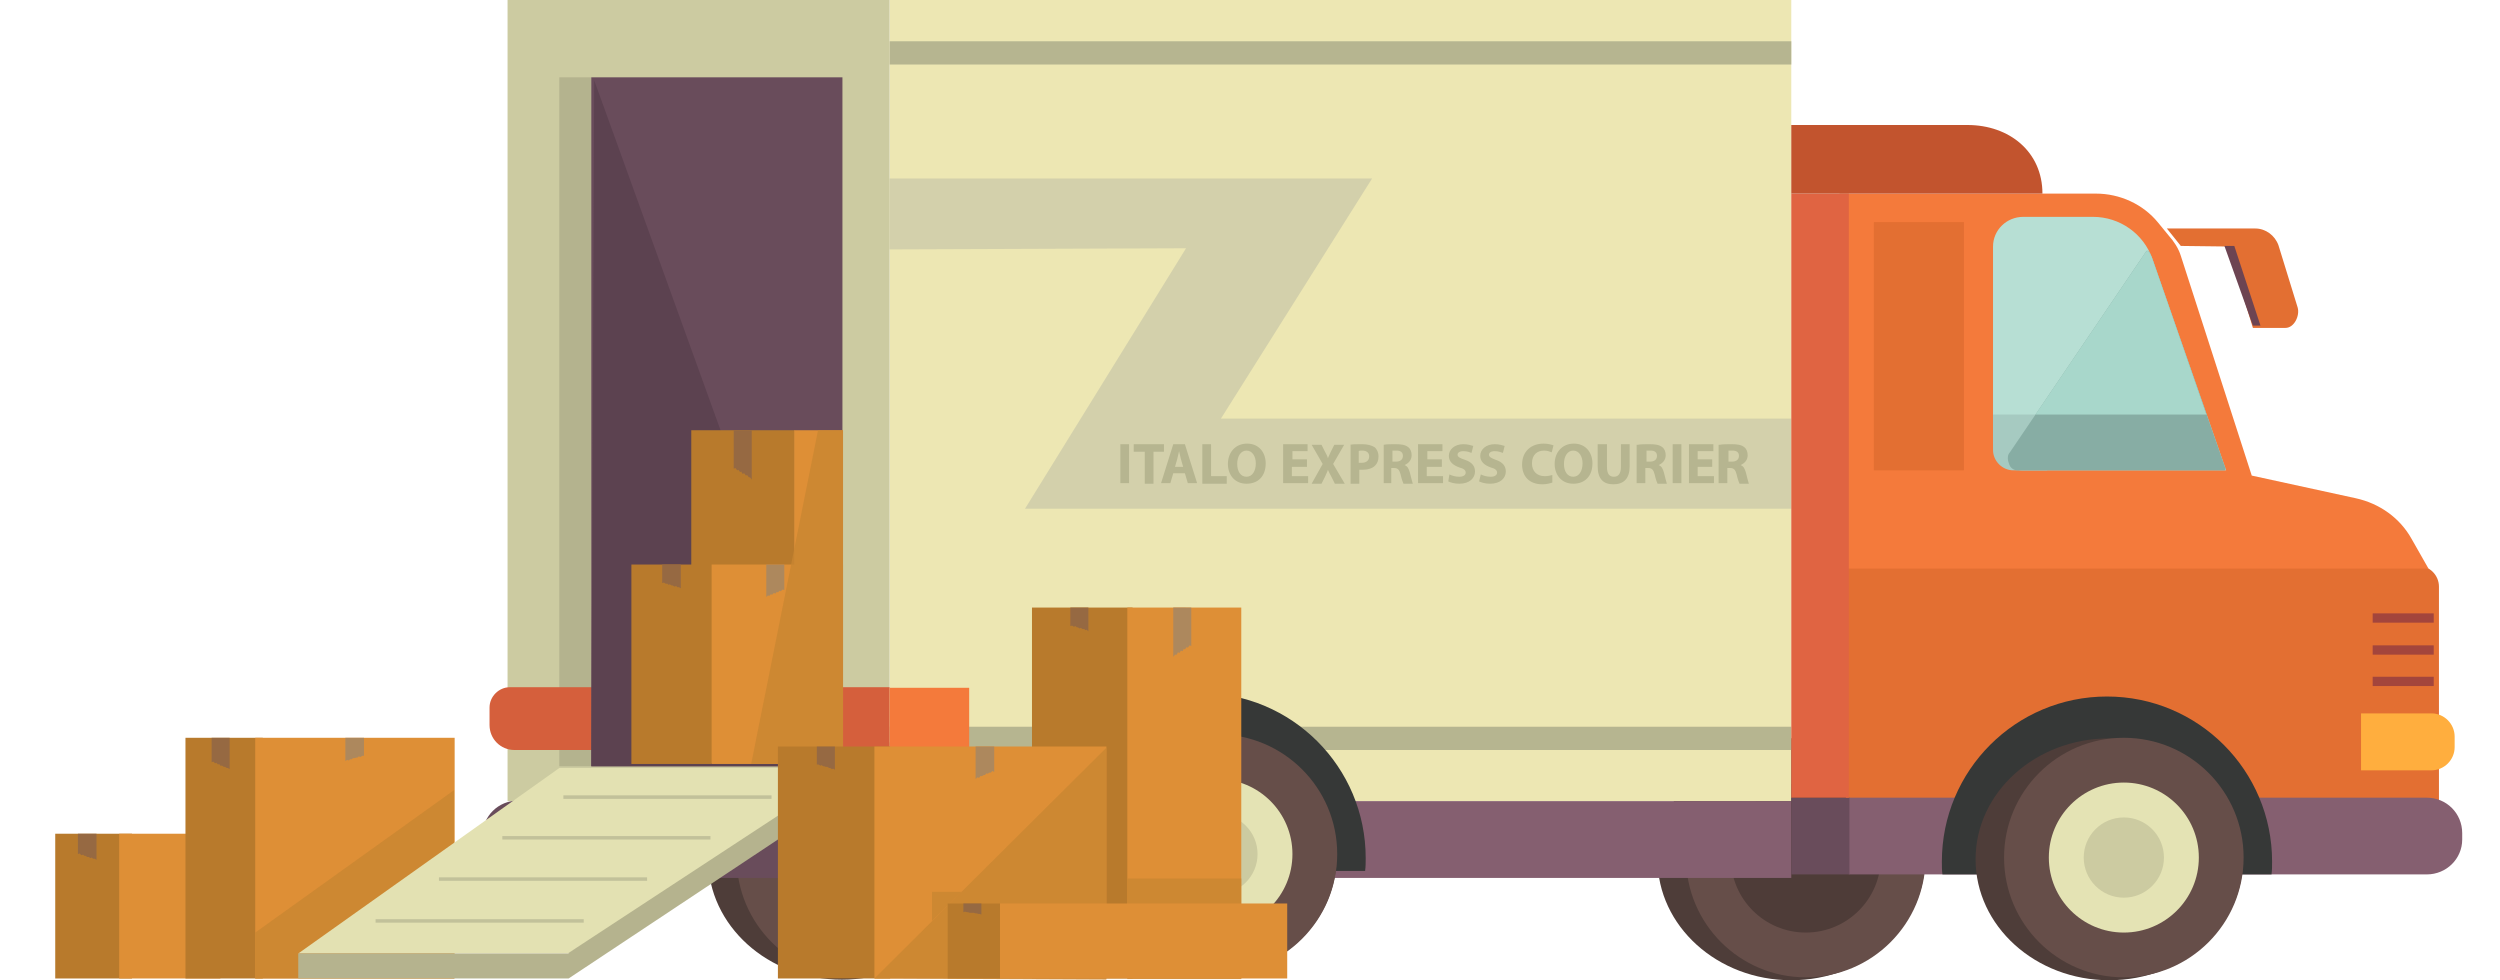 <svg version="1.1" id="Layer_1" xmlns="http://www.w3.org/2000/svg" x="0" y="0" viewBox="0 0 430 168.6" xml:space="preserve"><style>.st1{fill:#b87a2c}.st2{fill:#de8f36}.st3{fill:#966942}.st4{opacity:.8;fill:#c98631}.st5{fill:#ad885d}.st6{fill:#4e3d39}.st7{fill:#664e49}.st8{fill:#4e3c38}.st12{fill:#b6b590}.st13{fill:#855f70}.st14{fill:#cccba1}.st17{fill:#f47a3b}.st18{fill:#694c5b}.st23{fill:#363837}.st24{fill:#e4e3b4}.st29{fill:#e36f32}</style><g id="boxes_in_the_left"><path class="st1" d="M9.5 143.4h13.2v24.9H9.5z"/><path class="st2" d="M20.5 143.4h17.4v24.9H20.5z"/><path class="st3" d="M16.6 143.4v4.5l-.3-.2H16l-.2-.2-.3.1-.2-.2H15l-.3-.2h-.2l-.2-.2-.3.1-.3-.3-.3.1v-3.5z"/><path class="st1" d="M31.9 126.9h13.3v41.4H31.9z"/><path class="st2" d="M43.9 126.9h34.3v41.4H43.9z"/><path class="st4" d="M43.9 160.4l34.2-24.5v32.4H43.9z"/><path class="st3" d="M39.5 126.9v5.4l-.3-.2H39l-.3-.2h-.2l-.3-.2h-.3l-.2-.3-.2.1-.3-.3-.2.1-.3-.3-.3.1v-4.2z"/><path class="st5" d="M59.4 126.9v4l.3-.2.3.1.2-.2h.3l.2-.2h.3l.3-.1h.2l.2-.2.3.1.3-.2h.3v-3.1z"/></g><g id="Truck"><g id="wheel_on_the_back"><ellipse class="st6" cx="308.1" cy="147.8" rx="23" ry="20.8"/><circle class="st7" cx="310.6" cy="147.5" r="20.6"/><circle class="st8" cx="310.6" cy="147.5" r="12.9"/></g><g id="wheel_on_the_back_1_"><ellipse class="st6" cx="144.8" cy="147.7" rx="23" ry="20.8"/><circle class="st7" cx="147.3" cy="147.5" r="20.6"/><circle class="st8" cx="147.3" cy="147.5" r="12.9"/></g><g id="rightside"><path fill="#ede7b3" d="M153 0h155.1v137.8H153z"/><path fill="#d3d0ab" d="M153 30.7h83L210 72h98.1v15.5H176.3L204 42.7l-51 .2z"/><path class="st12" d="M153 7.1h155.1v4H153zm0 117.9h155.1v4H153z"/><path class="st13" d="M153 137.8h155.1V151H153z"/><path class="st12" d="M194.2 76.4v6.7h-1.5v-6.7h1.5zm2.6 1.3H195v-1.3h5.2v1.3h-1.8v5.5h-1.5v-5.5zm5 3.7l-.5 1.7h-1.6l2.1-6.7h2l2.1 6.7h-1.6l-.5-1.7h-2zm1.7-1.1l-.4-1.4c-.1-.4-.2-.9-.3-1.3-.1.4-.2.9-.3 1.3l-.4 1.4h1.4zm3.3-3.9h1.5v5.5h2.7v1.3h-4.2v-6.8zm10.9 3.3c0 2.2-1.3 3.5-3.3 3.5-2 0-3.2-1.5-3.2-3.4 0-2 1.3-3.5 3.3-3.5 2.1 0 3.2 1.6 3.2 3.4zm-4.9.1c0 1.3.6 2.2 1.6 2.2s1.6-1 1.6-2.3c0-1.2-.6-2.2-1.6-2.2s-1.6 1-1.6 2.3zm11.9.5h-2.5v1.6h2.8v1.2h-4.3v-6.7h4.2v1.2h-2.6V79h2.5v1.3zm4.9 2.9L229 82c-.3-.5-.4-.8-.6-1.2-.1.4-.3.7-.5 1.2l-.6 1.2h-1.7l1.9-3.4-1.9-3.3h1.7l.6 1.2c.2.4.4.7.5 1.1.2-.4.3-.7.5-1.1l.6-1.2h1.7l-1.9 3.3 2 3.4h-1.7zm2.6-6.7c.5-.1 1.1-.1 2.1-.1.9 0 1.6.2 2.1.5.4.3.7.9.7 1.6s-.2 1.2-.6 1.6c-.5.5-1.3.7-2.2.7h-.5v2.4h-1.5v-6.7zm1.5 3.1h.5c.8 0 1.3-.4 1.3-1.1 0-.6-.4-1-1.2-1-.3 0-.5 0-.6.1v2zm4.3-3.1c.5-.1 1.2-.1 2-.1 1 0 1.7.1 2.2.5.4.3.6.8.6 1.4 0 .9-.6 1.4-1.2 1.7.5.2.7.6.9 1.3.2.8.4 1.6.5 1.9h-1.6c-.1-.2-.3-.7-.5-1.6-.2-.8-.5-1.1-1.1-1.1h-.5v2.6H238v-6.6zm1.5 2.9h.6c.8 0 1.2-.4 1.2-1s-.4-.9-1.1-.9h-.7v1.9zm8.4.9h-2.5v1.6h2.8v1.2h-4.3v-6.7h4.2v1.2h-2.6V79h2.5v1.3zm1.4 1.3c.4.2 1 .4 1.7.4s1.1-.3 1.1-.7c0-.4-.3-.7-1.1-.9-1.1-.4-1.8-1-1.8-2 0-1.1 1-2 2.5-2 .8 0 1.3.2 1.7.3l-.3 1.2c-.3-.1-.7-.3-1.4-.3s-1 .3-1 .6c0 .4.4.6 1.3.9 1.2.4 1.7 1.1 1.7 2 0 1.1-.9 2.1-2.7 2.1-.8 0-1.5-.2-1.9-.4l.2-1.2zm5.4 0c.4.2 1 .4 1.7.4s1.1-.3 1.1-.7c0-.4-.3-.7-1.1-.9-1.1-.4-1.8-1-1.8-2 0-1.1 1-2 2.5-2 .8 0 1.3.2 1.7.3l-.3 1.2c-.3-.1-.8-.3-1.4-.3-.7 0-1 .3-1 .6 0 .4.4.6 1.2.9 1.2.4 1.7 1.1 1.7 2 0 1.1-.9 2.1-2.7 2.1-.8 0-1.5-.2-1.9-.4l.3-1.2zM267 83c-.3.1-.9.3-1.7.3-2.3 0-3.5-1.4-3.5-3.4 0-2.3 1.6-3.6 3.7-3.6.8 0 1.4.2 1.7.3l-.3 1.2c-.3-.1-.7-.3-1.3-.3-1.2 0-2.1.7-2.1 2.2 0 1.3.8 2.2 2.2 2.2.5 0 1-.1 1.3-.2V83zm6.9-3.3c0 2.2-1.3 3.5-3.3 3.5-2 0-3.2-1.5-3.2-3.4 0-2 1.3-3.5 3.3-3.5 2.1 0 3.2 1.6 3.2 3.4zm-4.9.1c0 1.3.6 2.2 1.6 2.2s1.6-1 1.6-2.3c0-1.2-.6-2.2-1.6-2.2s-1.6 1-1.6 2.3zm7.4-3.4v3.9c0 1.2.4 1.7 1.2 1.7.8 0 1.2-.6 1.2-1.7v-3.9h1.5v3.8c0 2.1-1 3.1-2.8 3.1-1.7 0-2.7-.9-2.7-3.1v-3.8h1.6zm5.3.1c.5-.1 1.2-.1 2-.1 1 0 1.7.1 2.2.5.4.3.6.8.6 1.4 0 .9-.6 1.4-1.2 1.7.5.2.7.6.9 1.3.2.8.4 1.6.5 1.9h-1.6c-.1-.2-.3-.7-.5-1.6-.2-.8-.5-1.1-1.1-1.1h-.5v2.6h-1.5v-6.6zm1.5 2.9h.6c.8 0 1.2-.4 1.2-1s-.4-.9-1.1-.9h-.7v1.9zm6-3v6.7h-1.5v-6.7h1.5zm5.3 3.9H292v1.6h2.8v1.2h-4.3v-6.7h4.2v1.2H292V79h2.5v1.3zm1.3-3.8c.5-.1 1.2-.1 2-.1 1 0 1.7.1 2.2.5.4.3.6.8.6 1.4 0 .9-.6 1.4-1.2 1.7.5.2.7.6.9 1.3.2.8.4 1.6.5 1.9h-1.6c-.1-.2-.3-.7-.5-1.6-.2-.8-.5-1.1-1.1-1.1h-.5v2.6h-1.5v-6.6zm1.5 2.9h.6c.8 0 1.2-.4 1.2-1s-.4-.9-1.1-.9h-.7v1.9z"/></g><g id="back"><path class="st14" d="M87.3 0H153v137.8H87.3z"/><path fill="#b4b38e" d="M96.2 13.3h5.5v118.5h-5.5z"/><path d="M153 129H88.5c-2.4 0-4.3-1.9-4.3-4.3v-3c0-1.9 1.6-3.5 3.5-3.5H153V129z" fill="#d55f3c"/><path class="st17" d="M153 118.3h13.7V129H153z"/><path class="st18" d="M101.7 13.3h43.2v118.5h-43.2z"/><path fill="#5c4250" d="M102.2 13.8l42.6 118h-43.1z"/><path class="st18" d="M89.1 137.7h64V151h-64c-3.4 0-6.1-2.7-6.1-6.1v-1.2c0-3.3 2.7-6 6.1-6z"/></g><g id="scivolo"><path fill="#e3e1b2" d="M96.2 132.1h37.9v8.7L97.8 164H51.3"/><path d="M51.3 164h46.5v4.3H51.3zm82.8-19.8l-36.3 24.1v-4.4l36.3-23.8z" fill="#b5b38e"/><path d="M96.9 136.8h35.8v.6H96.9zm-10.5 7h35.8v.6H86.4zm-10.9 7.1h35.8v.6H75.5zm-10.9 7.2h35.8v.6H64.6z" fill="#c2c19a"/></g><g id="wheel_x2B_hole_1_"><path id="hole_1_" class="st23" d="M234.8 149.8c.1-.7.1-1.5.1-2.2 0-15.7-12.7-28.4-28.4-28.4s-28.4 12.7-28.4 28.4c0 .8 0 1.5.1 2.2h56.6z"/><g id="Wheel_1_"><ellipse class="st6" cx="206.9" cy="147.3" rx="23" ry="20.9"/><circle class="st7" cx="209.4" cy="146.9" r="20.6"/><circle class="st24" cx="209.4" cy="146.9" r="12.9"/><circle class="st14" cx="209.4" cy="146.9" r="6.9"/></g></g><g id="fiancata"><path d="M419 137.8H318v-40h97.9c1.7 0 3.1 1.4 3.1 3.1v36.9z" fill="#e36f32" stroke="#e36f32" stroke-miterlimit="10"/><path class="st13" d="M417.4 150.4H318v-13.2h99.4c3.4 0 6.1 2.7 6.1 6.1v1.1c0 3.3-2.7 6-6.1 6z"/><path class="st18" d="M318.1 150.4h-10v-13.2h10z"/><path class="st17" d="M316.3 97.8h101.4l-2.9-5.1c-2-3.6-5.5-6.1-9.6-7l-17.9-3.9L375.1 44c-.4-1.3-1.2-2.5-2.1-3.5l-1.8-2.2c-2.6-3.2-6.6-5-10.7-5h-44.1v64.5z"/><path fill="#e06442" d="M308.1 33.3h9.9v103.9h-9.9z"/><path d="M418.2 132.5h-12.1v-9.8h12.1c2.2 0 4 1.8 4 4v1.8c0 2.2-1.8 4-4 4z" fill="#ffae3e"/><path d="M408.1 116.4h10.5v1.6h-10.5zm0-5.4h10.5v1.6h-10.5zm0-5.5h10.5v1.6h-10.5z" fill="#a3453c" id="lights"/><path class="st29" d="M322.3 38.2h15.5v42.7h-15.5z"/><g id="window"><path d="M348 37.3h12c4.6 0 8.7 2.9 10.2 7.2l12.7 36.4H348c-2.9 0-5.2-2.3-5.2-5.2V42.4c0-2.8 2.3-5.1 5.2-5.1z" fill="#b7dfd4"/><path d="M352.1 80.9h-5.8c-1.9 0-3.5-1.6-3.5-3.5v-6.1h9.3v9.6z" fill="#a6cac1"/><path d="M345.7 77.8l23.4-34.5c.1-.2.4-.5 1 .9l12.7 36.4c.1.1-.1.3-.2.3H347c-.6 0-1.2-.4-1.4-1l-.2-.6c-.1-.5-.1-1.1.3-1.5z" fill="#87ada4"/><path d="M379.5 71.3l-9.4-27.1c-.6-1.4-.9-1-1-.9l-19 28h29.4z" fill="#a8d7cb"/></g><g id="wheel_x2B_hole"><path id="hole" class="st23" d="M390.7 150.4c.1-.7.1-1.5.1-2.2 0-15.7-12.7-28.4-28.4-28.4S334 132.5 334 148.2c0 .8 0 1.5.1 2.2h56.6z"/><g id="Wheel"><ellipse class="st6" cx="362.8" cy="147.8" rx="23" ry="20.8"/><circle class="st7" cx="365.3" cy="147.5" r="20.6"/><circle class="st24" cx="365.3" cy="147.5" r="12.9"/><circle class="st14" cx="365.3" cy="147.5" r="6.9"/></g></g><path d="M351.3 33.3h-43.2V21.5h30.3c7.2 0 12.9 4.6 12.9 11.8z" fill="#c2542e"/><g id="mirror"><path class="st29" d="M372.7 39.3h15.2c1.8 0 3.4 1.2 4 2.9l3.3 10.7c.4 1.4-.6 3.5-2.1 3.5h-5.6l-4.3-14-8.1-.1-2.4-3z"/><path fill="#6d4452" d="M382.6 42.3h1.7l4.5 13.7h-1.3z"/></g></g></g><g id="boxes_inside"><path class="st1" d="M118.9 74h17.8v57.3h-17.8z"/><path class="st2" d="M136.6 74h8.4v57.4h-8.4z"/><path class="st3" d="M129.3 74v8.5l-.3-.4h-.2l-.3-.4-.2.1-.3-.4-.3.1-.2-.4-.2.1-.3-.4-.2.1-.3-.4-.3.1V74z"/><path class="st1" d="M108.6 97.1h13.8v34.3h-13.8z"/><path class="st2" d="M122.4 97.1H145v34.3h-22.6z"/><path class="st5" d="M131.8 97.1v5.6l.3-.3.2.1.3-.3.2.1.3-.3.3.1.2-.3.2.1.3-.3.2.1.3-.3.3.1v-4.4z"/><path class="st3" d="M117.1 97.1v4.1l-.3-.2h-.3l-.2-.2-.3.1-.3-.2h-.2l-.3-.2-.2.1-.2-.2h-.3l-.3-.2-.3.1v-3.2z"/><path class="st4" d="M140.7 74h4.3v57.4h-15.8z"/></g><g id="Boxes_on_the_right"><g id="box3"><path class="st1" d="M177.5 104.5h17.3v63.8h-17.3z"/><path class="st2" d="M193.9 104.5h19.6v63.8h-19.6z"/><path class="st4" d="M193.9 151.1h19.6v17.3h-19.6z"/><path class="st5" d="M201.8 104.5v8.5l.3-.4h.3l.2-.4.3.1.2-.4.3.1.2-.4.2.1.3-.4.2.1.3-.4.3.1v-6.6z"/><path class="st3" d="M187.2 104.5v4.1l-.3-.3-.2.1-.2-.2h-.3l-.3-.2-.2.1-.3-.2h-.2l-.2-.2-.3.1-.3-.2-.3.1v-3.2z"/></g><g id="box2"><path class="st1" d="M133.8 128.4h19.3v39.9h-19.3z"/><path class="st2" d="M150.4 128.4h39.9v39.9h-39.9z"/><path class="st4" d="M150.4 168.3l39.9-39.7v39.9z"/><path class="st4" d="M160.3 153.4v5l5.1-5z"/><path class="st3" d="M143.6 128.4v4l-.3-.2-.2.1-.3-.2h-.2l-.3-.2h-.3l-.2-.1h-.2l-.3-.2-.2.1-.3-.2h-.3v-3.1z"/><path class="st5" d="M167.8 128.4v5.6l.3-.3.3.1.2-.3h.3l.3-.2h.2l.3-.3.2.1.2-.2h.3l.3-.3.3.2v-4.4z"/></g><g id="box1"><path class="st1" d="M163 155.4h9v12.9h-9z"/><path class="st2" d="M172 155.4h49.4v12.9H172z"/><path class="st3" d="M168.8 155.4v1.9l-.3-.1h-.2l-.3-.1h-.2l-.3-.1h-.7l-.3-.1h-.2l-.3-.1-.3.1v-1.5z"/></g></g></svg>